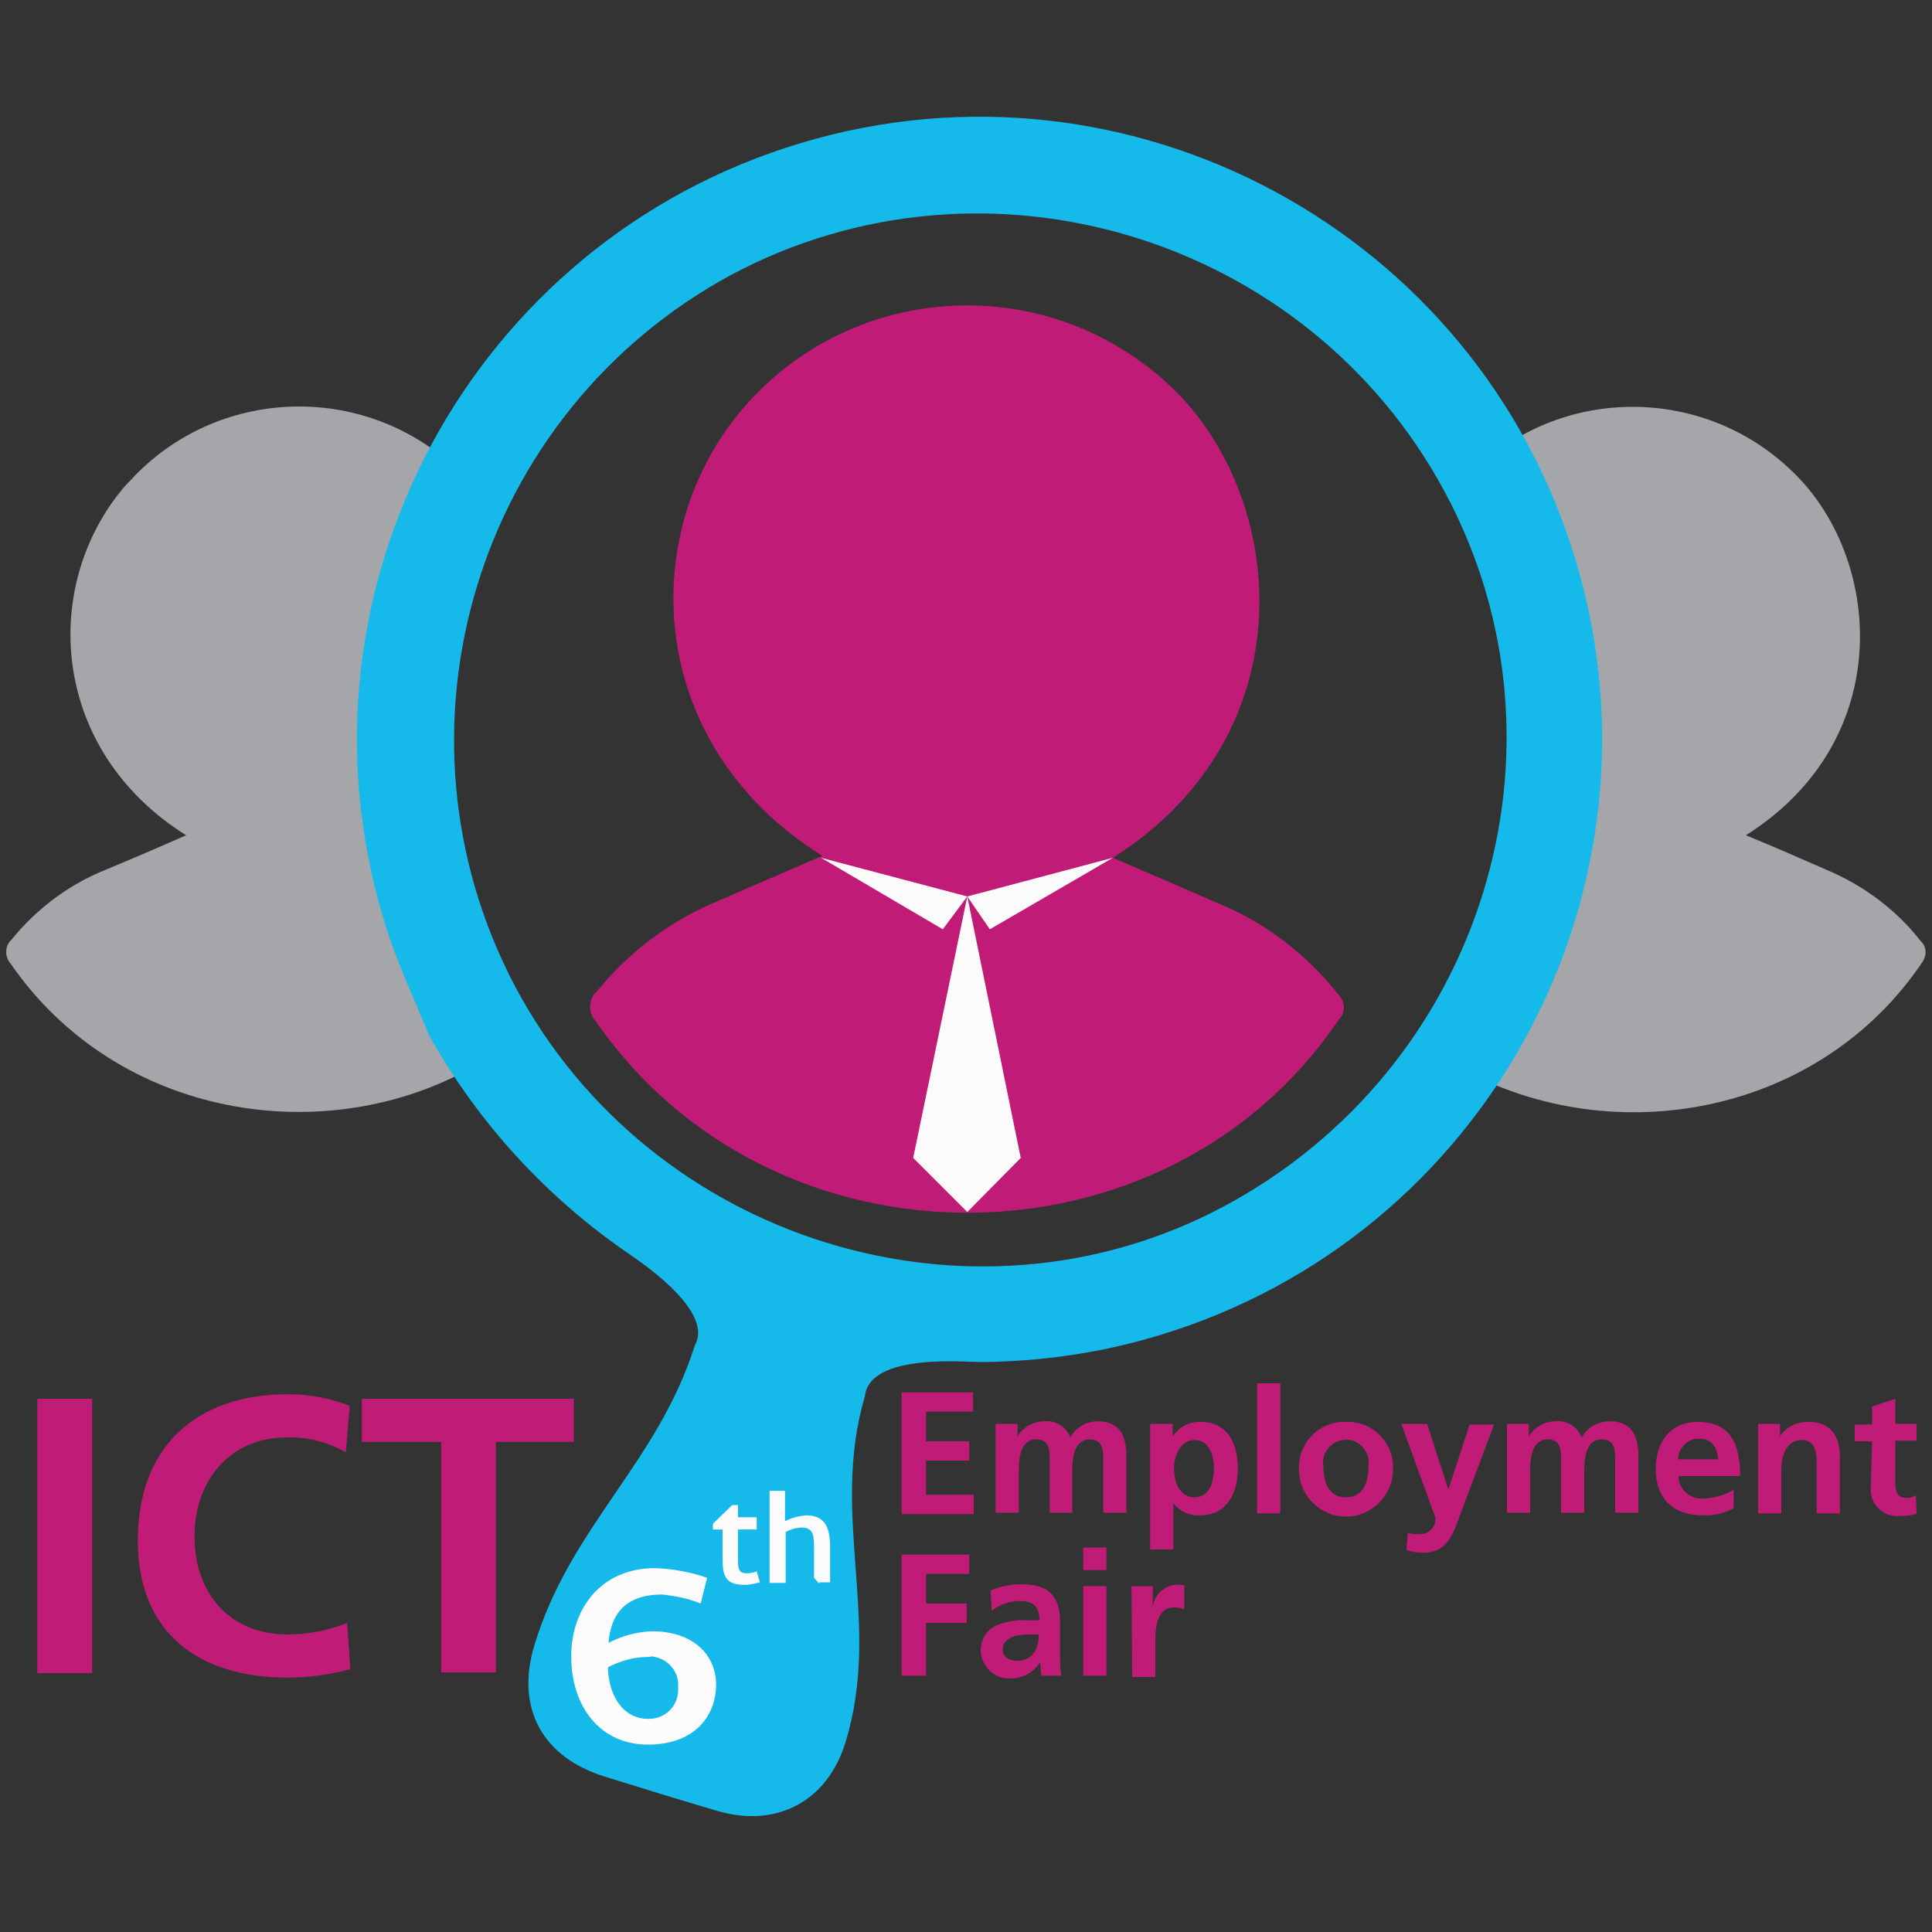 <svg enable-background="new 0 0 300 300" viewBox="0 0 300 300" xmlns="http://www.w3.org/2000/svg"><rect x="0" y="0" width="300" height="300" fill="#333333" stroke="none"/><g opacity=".98"><path d="m60.1 117.4c-.1-15.4 3.9-30.6 11.4-44l-.2-.2c-14.1-13.7-36.7-13.4-50.4.7-.5.6-1.1 1.1-1.6 1.7-13 15.3-11.6 40.8 9.6 54.1-4.3 1.9-8.5 3.7-12.6 5.4-5.7 2.3-10.7 6.1-14.5 10.8-1.1 1-1.1 2.7-.1 3.8 16.5 23.9 48.8 29.1 72.1 15.8-9-14.4-13.8-31.1-13.7-48.1z" fill="#a6a8ab"/><path d="m298.3 146.2c-3.8-4.9-8.9-8.7-14.6-11.1-4.1-1.8-8.2-3.6-12.6-5.4 23.6-14.9 21.1-43.3 7.2-56.5-13.6-13.2-35.3-13.4-49.1-.4 16.6 29.1 15.7 64.9-2.2 93.2 23.5 12.8 55.4 7.3 71.5-16.6.7-1 .7-2.4-.2-3.2z" fill="#a6a8ab"/><path d="m59.5 142.5c-15.3-51.1 13.8-105 64.9-120.3s105 13.8 120.3 64.9-13.8 105-64.9 120.3c-8.9 2.7-18.1 4-27.4 4.1-2.6 0-17.4-1.4-18.1 5.3-5.5 18.7 2.7 35.1-3 53.7-2.8 9.2-10.7 13.4-19.9 10.7-5.8-1.7-11.6-3.5-17.4-5.3-9.8-3-14-10.7-11-20.5 5.6-18.4 19.1-28.2 24.9-46.5 2.9-5.1-7.5-12.3-9.8-13.9-13-8.8-23.8-20.5-31.5-34.3-2.5-6.1-5.3-12-7.1-18.2zm130.4 44.9c40.4-21.5 55.8-71.4 34.4-111.1s-71.3-54.7-110.8-33.6c-39.5 21.4-54.5 70.7-33.5 110.5 21 39.5 70.8 55 109.9 34.2z" fill="#14bdef"/><path d="m172.8 133.2c5.6 2.4 10.9 4.7 16.2 7 7.4 3 13.9 8 18.8 14.2 1.1 1.1 1.2 2.8.1 3.9-26.8 39.8-87.8 40.1-115.3.4-1.3-1.4-1.3-3.5.1-4.8 0 0 .1 0 .1-.1 5-6.1 11.4-10.9 18.7-13.9 5.3-2.3 10.6-4.6 16.2-7-27.3-17-29.1-49.8-12.4-69.4 16.5-19.3 45.4-21.5 64.7-5.1.7.6 1.4 1.3 2.1 1.9 17.8 17.2 21 53.7-9.3 72.9z" fill="#c31c78"/><path d="m158.5 179.8-8.3 8.4-8.4-8.4 8.4-40.6z" fill="#fff"/><path d="m150.2 139.2 3.5 5.1 19.1-11.1z" fill="#fff"/><path d="m150.2 139.2-3.8 5.1-18.9-11.1z" fill="#fff"/><g fill="#c31c78"><path d="m140 216.2h11.1v3h-7.3v4.6h6.7v3h-6.7v5.3h7.4v3h-11.2z"/><path d="m154.6 221.1h3.4v1.9c.9-1.4 2.5-2.3 4.1-2.3 1.8-.2 3.4.8 4.1 2.5.9-1.6 2.5-2.5 4.3-2.5 3.4 0 4.4 2.3 4.4 5.4v8.8h-3.6v-8.3c0-1.3 0-3.1-2.1-3.1-2.4 0-2.7 2.9-2.7 4.7v6.7h-3.5v-8.3c0-1.3 0-3.1-2.1-3.1-2.4 0-2.7 2.9-2.7 4.7v6.7h-3.6z"/><path d="m178.6 221.1h3.5v2c.9-1.5 2.6-2.4 4.3-2.3 4.3 0 5.8 3.4 5.8 7.2s-1.6 7.3-5.9 7.3c-1.6.1-3.1-.6-4.1-1.9v7.2h-3.6zm3.7 6.9c0 2 .8 4.5 3.2 4.5s3-2.6 3-4.5-.7-4.4-3-4.4-3.2 2.6-3.2 4.4z"/><path d="m195.2 214.8h3.6v20.2h-3.6z"/><path d="m209 220.8c3.8-.2 7.1 2.8 7.3 6.6v.8c0 4-3.3 7.3-7.3 7.3s-7.3-3.3-7.3-7.3c-.2-3.8 2.7-7.1 6.5-7.4zm0 11.7c2.8 0 3.5-2.5 3.5-4.8.3-1.9-1-3.8-2.9-4.1s-3.8 1-4.1 2.9c-.1.4-.1.8 0 1.2 0 2.3.7 4.8 3.5 4.8z"/><path d="m224.9 231.3 3.3-10.1h3.8l-5.2 13.8c-1.1 3.1-2 6.1-5.8 6.1-.9 0-1.7-.1-2.6-.4l.2-2.7c.6.2 1.2.3 1.9.2 1.2.1 2.3-.9 2.4-2.2 0-.1 0-.2 0-.3l-5.3-14.6h4z"/><path d="m234 221.1h3.4v1.9c.9-1.4 2.5-2.3 4.1-2.3 1.8-.2 3.4.8 4.1 2.5.9-1.6 2.6-2.5 4.4-2.5 3.4 0 4.4 2.3 4.4 5.4v8.8h-3.6v-8.3c0-1.3 0-3.1-2.1-3.1-2.4 0-2.7 2.9-2.7 4.7v6.7h-3.6v-8.3c0-1.3 0-3.1-2.1-3.1-2.4 0-2.7 2.9-2.7 4.7v6.7h-3.6z"/><path d="m269.2 234.2c-1.5.8-3.1 1.2-4.8 1.1-4.6 0-7.3-2.6-7.3-7.2 0-4 2.1-7.3 6.5-7.3 5.2 0 6.6 3.5 6.6 8.4h-9.6c.1 2 1.7 3.6 3.8 3.5h.2c1.6-.1 3.2-.5 4.6-1.4zm-2.4-7.5c-.1-1.8-.9-3.3-2.9-3.3-1.7-.1-3.2 1.3-3.3 3v.2h6.2z"/><path d="m273 221.1h3.4v1.9c1-1.5 2.8-2.3 4.6-2.2 3.3 0 4.7 2.3 4.7 5.4v8.8h-3.6v-7.4c0-1.6 0-4-2.3-4-2.6 0-3.2 2.8-3.2 4.6v6.8h-3.6z"/><path d="m290.7 223.8h-2.7v-2.6h2.7v-2.8l3.6-1.2v3.9h3.3v2.6h-3.3v6.6c0 1.2.3 2.3 1.6 2.3.6 0 1.1-.1 1.6-.4l.1 2.9c-.9.2-1.8.3-2.7.3-2.2.2-4.2-1.5-4.4-3.7 0-.3 0-.5 0-.8z"/><path d="m140 241.4h10.5v3h-6.7v4.6h6.3v3h-6.3v8.2h-3.8z"/><path d="m153.8 247c1.5-.7 3.2-1 4.8-1 4.2 0 6 1.8 6 5.8v1.8 3.5c0 1 0 2 .2 3.1h-3.1c-.1-.7-.1-1.4-.2-2.1-.9 1.5-2.6 2.5-4.3 2.5-2.4.3-4.6-1.5-4.9-3.9 0-.1 0-.2 0-.2-.1-1.7.8-3.4 2.4-4.1 1.5-.6 3.1-.9 4.7-.8h2c0-2.2-1-3-3.1-3-1.6 0-3.1.6-4.3 1.5zm4.2 10.9c1 0 1.9-.4 2.5-1.2s.8-1.8.8-2.9h-1.6c-1.6 0-4 .3-4 2.4 0 1.1 1 1.7 2.3 1.7z"/><path d="m168.2 240.3h3.6v3.5h-3.6zm0 6h3.6v13.9h-3.6z"/><path d="m175.7 246.3h3.3v3.2c.3-2.2 2.3-3.7 4.5-3.4.1 0 .3 0 .4.1v3.7c-.5-.2-1.1-.3-1.6-.3-2.9 0-2.9 3.7-2.9 5.7v5.1h-3.6z"/><path d="m5.8 217.2h8.5v42.6h-8.5z"/><path d="m54.4 259.2c-3.2.8-6.4 1.3-9.7 1.3-13.8 0-23.3-6.9-23.3-21.3s8.9-22.7 23.3-22.7c3.3 0 6.5.6 9.6 1.8l-.6 7.2c-2.8-1.6-6-2.4-9.2-2.3-8.8 0-14.3 6.7-14.3 15.4s5.4 15.2 14.4 15.2c3.2 0 6.4-.6 9.3-1.8z"/><path d="m68.4 223.9h-12.2v-6.7h32.9v6.7h-12.1v35.8h-8.5v-35.8z"/></g><path d="m115.7 246.1c-3 0-3.5-1.3-3.5-4v-4.6h-1.5v-.9l3-2.9h.9v1.9h2.9v1.9h-2.9v4.8c0 1 0 2 1.3 2 .6 0 1.1-.1 1.6-.3l.5 1.7c-.8.2-1.6.4-2.3.4z" fill="#fff"/><path d="m127.2 245.9-.8-.9v-4.5c0-1.9 0-3.3-1.9-3.3-.9 0-1.8.3-2.5.7v7.9h-2.5v-14.3h2.4v4.7c1-.5 2.1-.8 3.3-.9 3.2 0 3.7 2.3 3.7 5.1v5.3h-1.7z" fill="#fff"/><path d="m100.6 270.9c-7.5 0-11.9-6-11.9-13.7 0-7.5 4.7-13.7 13-13.7 2.8.1 5.5.6 8.1 1.5l-1 4c-1.9-.8-4-1.2-6-1.4-6.1 0-8 3.5-8.3 7.5 2.1-1.1 4.4-1.7 6.7-1.8 6.7 0 10 3.9 10 8.3s-2.9 9.3-10.6 9.3zm-.1-13.6c-2.1 0-4.2.6-6.1 1.6.1 4.6 2.5 8 6.2 8 2.5.1 4.6-1.8 4.7-4.3 0-.2 0-.4 0-.6.2-2.5-1.7-4.6-4.2-4.8-.1.1-.4.1-.6.1z" fill="#fff"/></g></svg>